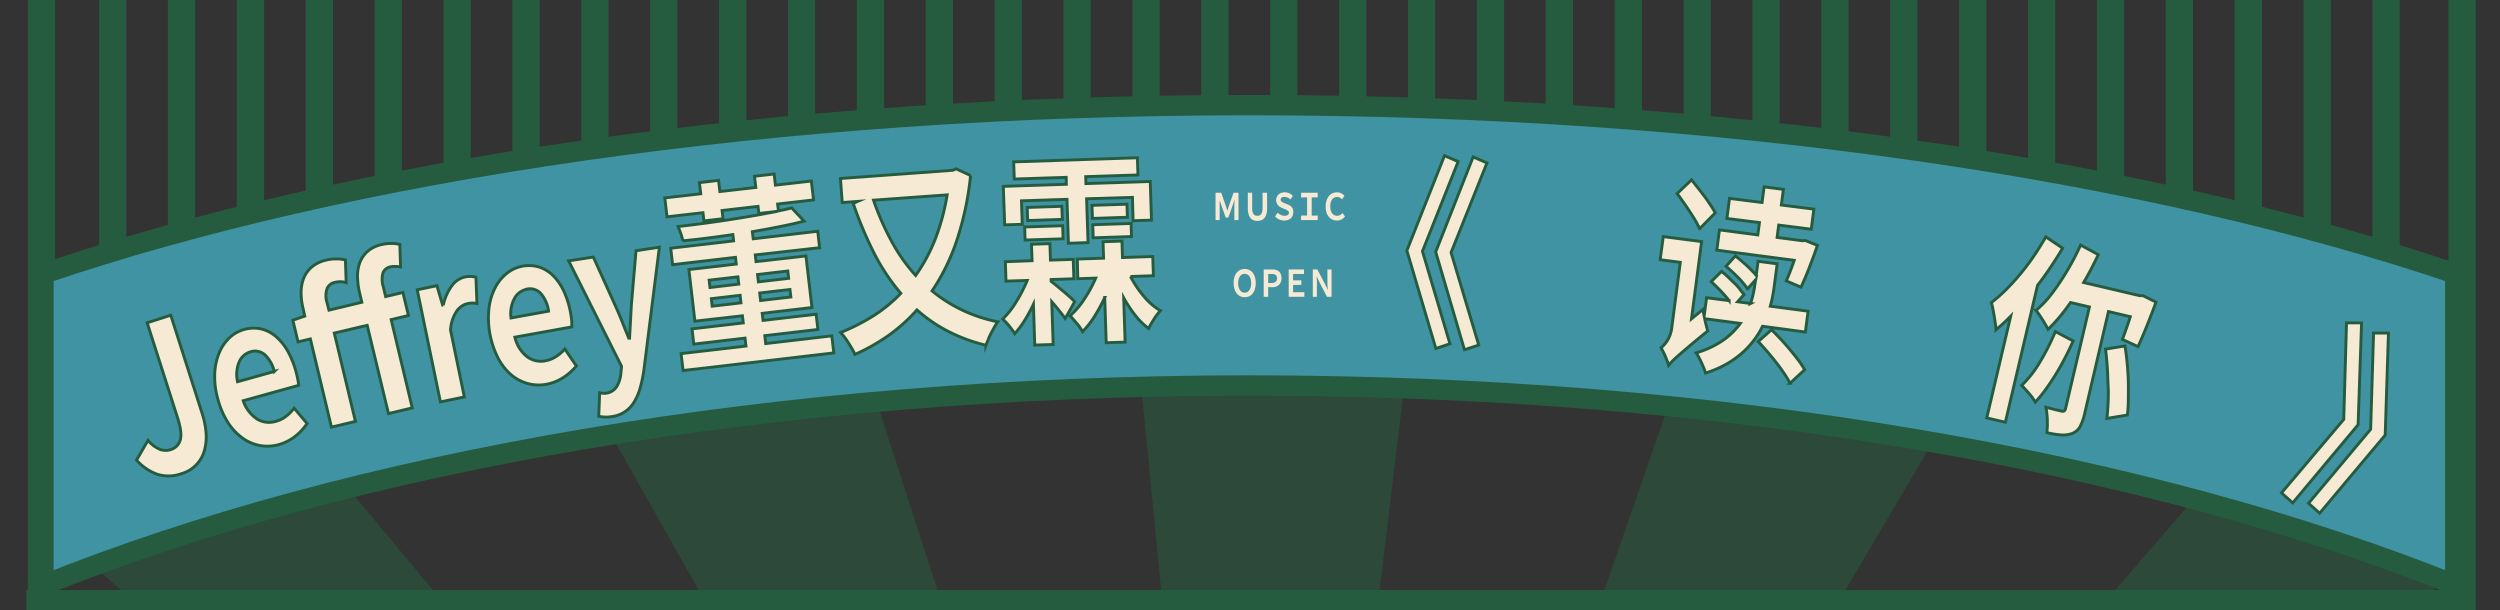 <svg id="图层_1" data-name="图层 1" xmlns="http://www.w3.org/2000/svg" xmlns:xlink="http://www.w3.org/1999/xlink" viewBox="0 0 608 148.39"><rect x="0" y="0" width="608" height="148.39" fill="#333333" stroke="none"/><defs><style>.cls-1{fill:none;}.cls-2{fill:#255c3f;}.cls-3{clip-path:url(#clip-path);}.cls-4,.cls-7{fill:#f6ead5;}.cls-5{opacity:0.53;}.cls-6{fill:#3f93a2;stroke-width:4.94px;}.cls-6,.cls-7{stroke:#255c3f;stroke-miterlimit:10;}.cls-7{stroke-width:0.71px;}</style><clipPath id="clip-path"><rect class="cls-1" x="9.58" width="589.21" height="146.42"/></clipPath></defs><rect class="cls-2" x="6.78" y="-774.83" width="6.63" height="1523.02"/><rect class="cls-2" x="595.47" y="-774.83" width="6.63" height="1523.02"/><g class="cls-3"><path class="cls-4" d="M98.37,53.2l12.92,4.39a46.36,46.36,0,0,0,8.45-4.53l4,4a46.76,46.76,0,0,1-4.84,3.13l5.69,1.91L122,67l-10.62-3.46c-1.17.42-2.39.8-3.66,1.17l2.89,1-.85,1.44H126.3v6H106.14L103.88,77h4.25V74.2h7.5V77h8.63V92.68H115.9l1.49-2.24V83.2h-1.76V95h-7.5V83.2h-1.72v9.48h-7V84.46l-3.66,6.12-5.11-5,7.68-12.37H92.13v-6h9.94l.86-1.35c-2,.42-4.11.7-6.24.93L94,61.88c2.85-.42,5.51-.84,8-1.4l-6.51-2.15Z"/><path class="cls-4" d="M137.77,60.67h4.75v-7.1h6.87v7.1h4.25v6.58h-4.16l5,9.47-2.93,7-2.17-5.18V95h-6.87V81l-2.44,7.19-4.79-4.39,7.23-16.51h-4.75Zm17.58,0h4.34v-7.1h6.92v7.1h4.7v6.58h-4.57l7.37,16.51-5,4.39-2.48-7.51V95h-6.92V80.73l-2.44,7.42-5-4,7.33-16.93h-4.21Z"/><path class="cls-4" d="M194.26,54.51h11.39V95.06h-5.6l1.08-1.82V82.18H200l-.41,12.88h-5.06l0-2.8-4.25,3.31-2.71-3.73q-1.22,1.89-2.71,3.78l-4.43-2.85A35.92,35.92,0,0,0,184.14,87l-3.39-4.71,1.49-16.89H181V58.75h1.86l.4-4.8,6,.37-.5,4.43h5.15c0,10.41-.09,18.9-3.11,26.83l3.84,5.84.18-9.24h-.91V76.44h1l.09-4.43h-.68V66.27h.81l.1-5.46h-.91ZM188,65.38l-1.49,13.76.41.66a61.34,61.34,0,0,0,1.85-14.42Zm12.16,11.06h1V72h-.86Zm.49-15.63-.18,5.46h.68V60.81Zm10.76,34.25V92h1.54c4.11,0,5.37-5,5.37-9.1,0-4.43-1.89-8.91-3-11.57l3.34-16.76h-12V95.06Zm0-27.21V60.9h1.27Zm0,17.41V74.06c1,2.38,2.08,5.55,2.08,7.6,0,.56,0,3.6-2,3.6Z"/><path class="cls-4" d="M238.5,60.67h7.78v-7.1h7.27v7.1h9.31v6.48h-8.72A85.41,85.41,0,0,0,257,77.09l3.75-2.75,3.16,5.46-4.52,3.5a69.61,69.61,0,0,0,4.3,8.77l-6.29,3.36a93.92,93.92,0,0,1-5-11.53v7.75l-12.25,3.5V83l-1.31,1.59-1.63-3.32V95h-6.87V76.39l-1.22,2.38-4.25-5L235.38,53l5.83,2.06-4,7.88V76.62l8.05-9.47H238.5Zm10.31,11.71-1.95,2.38V85.35l5.34-2A94.8,94.8,0,0,1,248.81,72.38Z"/><path class="cls-4" d="M272.12,75c0-2.94,1.22-4.2,4.16-4.2s4.16,1.26,4.16,4.2-1.31,4.2-4.16,4.2S272.12,77.93,272.12,75Z"/><path class="cls-4" d="M291.28,56.93h12.39V53.57h8v3.36h12.43v5.28H291.28ZM299,95V81.15h17.31V92.91L314.79,95h8.72V75.51H291.87V95Zm-3.3-21h23.87V63.7H295.71Zm4.57,18.57h14.78V82.6H300.28ZM303,69.63V68h9.13v1.59ZM306,88.38V86.75h3.39v1.63Z"/><g class="cls-5"><path class="cls-2" d="M306.23,740.08c-4.72,0-9.52,0-14.25-.12l14.08-354.15h0v-.05h0l0-.31-.07.09v-.09l.08-.08h0l.14-.14-.07-.07-.06,0v-.05h0l0,0h0v0h0l0,0,.06,0V385l-.06,0h.06v0l-.07,0,0,0h0v0h0v0h.2l0,.05h0l0,0,.14.07h-.07l-.09,0,0,.06h0l0,0h.1l0,0h-.05l0,0h0l.08.11,0-.13h-.08l0,0,.06,0h0l0,0h0l0-.07h0v0l.06,0-.06,0h.06v0l0,0h.07l.07.09h-.05v0l.15.05.06.07-.2-.1v.06L653.74,656.67a594.24,594.24,0,0,1-63.3,30.21L306.74,385.8l0-.06v0l-.07-.07h0l-.23-.41,0,.19h0l0,.28.18,0,.16.23,63,351.68C348.78,739.25,327.41,740.08,306.23,740.08Zm-.13-354.66.09.31.13-.38-.09-.1Zm.38-.22,0,0,0,0Zm0,0h0Zm0,0Zm-.39-.12Zm0,0h0l0,0h0Zm0,0Zm.35,0Zm-.34-.1,0,0,0,0Zm-91.87,350c-25.76-2.92-51.4-7.12-76.23-12.47L305.54,386.15,65.27,702.76a644.38,644.38,0,0,1-67.4-26.34L305.69,385.74l-.06.23.14-.27.1,0-.26.34Zm232.58-7L306.89,386.15,521,710.8A746.36,746.36,0,0,1,446.81,727.87ZM-62.85,644.06a477.61,477.61,0,0,1-53-37.76l421-220.93.06.08.21-.07.17-.19-.15,0,.22-.11h0l.09-.07-.24.06h0l.29-.07.05-.06.08,0h0l.06,0v0h0l-.08.13h-.06l-.08,0h0l-.21.18.31-.12v0h0l0,.08-.26.12Zm772.53-23.23L307.24,385.45a.83.83,0,0,0,.12-.17l-.5,0-.17-.12h0l.66.13v0l-.51-.12h.21l.4.17.23.05-.16,0L757.26,580A424.19,424.19,0,0,1,709.68,620.83Zm-869.71-57a329.08,329.08,0,0,1-34.51-46.35L304.34,385.39l-522.82,82.85a246.84,246.84,0,0,1-12.76-50.89l536.3-32.14,0,.06-.4.06ZM795.49,535,308.11,385.39,823.43,486.58A294.08,294.08,0,0,1,795.49,535Zm44.85-98.84L307.93,385.33l-.79-.24.41,0,0-.12H845.93A238.58,238.58,0,0,1,840.34,436.12ZM307.18,385.54h0Zm-1.2-.3v0l0,0Zm0,0,0-.05v0Zm0-.1h0V385h0l0,.11.05,0Zm.3,0h0l.06,0h0Zm-.93,0-.43,0s0,0,0-.1h.79Zm1,0Zm0,0,0,0h.05Zm.19,0,0,0h-.08l-.05-.05h0v0h0v0l-.05,0,0,0,.09,0h0l-.1,0,0,0v0h0v0h-.12l-.11,0h0l.11-.05h0l0,0v0h0v-.1l0,.05.06-.06-.09-.21v-.2h0l0,.13,0-.09-.18,0L271.32,30.54c11.56-.49,23.31-.73,34.91-.73,14.25,0,28.67.37,42.85,1.11L306.63,384l.27-.32,119.64-345a759.89,759.89,0,0,1,75.21,15.18L306.91,383.68,572.67,76.06a616.72,616.72,0,0,1,65.07,28.63L306.66,384.39l.24-.7-.3.5-.1.33,0,.11-.1,0,.11,0h0v.08l0-.08h.12l-.15.11v0l.07,0,0,0h0l0,0h0v0h0l0,.05,0,0,.08,0h0l-.07,0,.05,0,0,0v0l.11,0h.47l-.31.05.08,0-.1,0-.24,0h-.06Zm0-.05,0,0h0l0,0Zm0,0h0Zm0,0,.06,0h-.05Zm0,0h0l0,0h0Zm0,0h0Zm0,0,0,0h0Zm0-.09h0Zm.08,0h0Zm0,0h0Zm-.19-.06h0Zm.13-.59,0,.08.05-.07Zm-.12.84,0,0Zm-.15,0h0l0,0Zm0,0h0Zm-.08,0h0Zm-.17,0h0l-.05,0h-.1l-.13-.06.14,0h-.19l-.24-.12.38.05-.05-.05-.46-.14a.1.1,0,0,0,0,.05L-128.35,174.33A455.42,455.42,0,0,1-77.6,135.28l383,249.11-.11-.07.07,0,0,0,.06.05.4.18,0,.09-.36-.21.38.27h-.05l.07.06H306v0h0l0,.07h0l-.07,0v0h0Zm0-.05h0Zm.05-.05h0l0,0h0Zm0,0,0,0Zm-1,.09.3,0,.13,0Zm1.74,0,0,0h0Zm0,0,0,0h-.08l.11,0,.15-.15.44-.05a.84.84,0,0,0-.14-.19L695.74,139.12a445.77,445.77,0,0,1,49.86,39.56L307.48,384.54l.68-.08,478.2-161.8a308.35,308.35,0,0,1,30.73,47.58L308.52,384.41,837,320.28a240.7,240.7,0,0,1,8.58,51.13L307.16,384.8l.67-.23-.89.22h-.09Zm-1.65-.08-537.76-18.56A242.39,242.39,0,0,1-223,315.09L304.31,384.5-201.95,265.2a313.14,313.14,0,0,1,31.82-47.26L304.6,384.53l.5.07a.43.43,0,0,1,0,.07l-.2,0,.19.06S305,384.72,305,384.73Zm.92,0h0Zm0,0h0Zm.75-.13.13-.07,0,0Zm-.64-.09-.14-.27.16.19Zm1.12-.16Zm-1.48-.12L-18.81,101.43a624,624,0,0,1,65.72-28L305.6,383.88l.1.32Zm-.17-.66L118.24,52a762,762,0,0,1,75.52-14.43Z"/></g><polyline class="cls-2" points="30.71 0 30.71 69.63 24.09 69.63 24.09 0"/><polyline class="cls-2" points="47.47 0 47.47 69.63 40.84 69.63 40.84 0"/><polyline class="cls-2" points="64.22 0 64.22 69.63 57.59 69.63 57.59 0"/><polyline class="cls-2" points="80.98 0 80.98 69.63 74.35 69.63 74.35 0"/><polyline class="cls-2" points="97.73 0 97.73 69.63 91.1 69.63 91.1 0"/><polyline class="cls-2" points="114.48 0 114.48 69.63 107.86 69.63 107.86 0"/><polyline class="cls-2" points="131.24 0 131.24 69.63 124.61 69.63 124.61 0"/><polyline class="cls-2" points="147.99 0 147.99 69.63 141.37 69.63 141.37 0"/><polyline class="cls-2" points="164.75 0 164.75 69.63 158.12 69.63 158.12 0"/><polyline class="cls-2" points="181.5 0 181.5 69.63 174.88 69.63 174.88 0"/><polyline class="cls-2" points="198.25 0 198.25 69.63 191.63 69.63 191.63 0"/><polyline class="cls-2" points="215.01 0 215.01 69.63 208.38 69.63 208.38 0"/><polyline class="cls-2" points="231.76 0 231.76 69.63 225.14 69.63 225.14 0"/><polyline class="cls-2" points="248.52 0 248.52 69.63 241.89 69.63 241.89 0"/><polyline class="cls-2" points="265.27 0 265.27 69.63 258.65 69.63 258.65 0"/><polyline class="cls-2" points="282.03 0 282.03 69.63 275.4 69.63 275.4 0"/><polyline class="cls-2" points="298.78 0 298.78 69.63 292.15 69.63 292.15 0"/><polyline class="cls-2" points="315.54 0 315.54 69.63 308.91 69.63 308.91 0"/><polyline class="cls-2" points="332.29 0 332.29 69.63 325.66 69.63 325.66 0"/><polyline class="cls-2" points="349.04 0 349.04 69.63 342.42 69.63 342.42 0"/><polyline class="cls-2" points="365.8 0 365.8 69.63 359.17 69.63 359.17 0"/><polyline class="cls-2" points="382.55 0 382.55 69.63 375.93 69.63 375.93 0"/><polyline class="cls-2" points="399.31 0 399.31 69.63 392.68 69.63 392.68 0"/><polyline class="cls-2" points="416.06 0 416.06 69.63 409.43 69.63 409.43 0"/><polyline class="cls-2" points="432.81 0 432.81 69.63 426.19 69.63 426.19 0"/><polyline class="cls-2" points="449.57 0 449.57 69.63 442.94 69.63 442.94 0"/><polyline class="cls-2" points="466.32 0 466.32 69.63 459.7 69.63 459.7 0"/><polyline class="cls-2" points="483.08 0 483.08 69.63 476.45 69.63 476.45 0"/><polyline class="cls-2" points="499.83 0 499.83 69.63 493.21 69.63 493.21 0"/><polyline class="cls-2" points="516.59 0 516.59 69.63 509.96 69.63 509.96 0"/><polyline class="cls-2" points="533.34 0 533.34 69.63 526.71 69.63 526.71 0"/><polyline class="cls-2" points="550.1 0 550.1 69.63 543.47 69.63 543.47 0"/><polyline class="cls-2" points="566.85 0 566.85 69.63 560.22 69.63 560.22 0"/><polyline class="cls-2" points="583.6 0 583.6 69.63 576.98 69.63 576.98 0"/><path class="cls-6" d="M597.12,66.56V142.3c-74.51-30-178.38-48.55-293.27-48.55S85.07,112.34,10.57,142.3V66.57c74.5-25.3,178.38-41,293.28-41S522.61,41.27,597.12,66.56Z"/><path class="cls-7" d="M49.11,100.39a20.2,20.2,0,0,1,1,4.81,12.15,12.15,0,0,1-.39,4.32,8.07,8.07,0,0,1-5.62,5.69,9.29,9.29,0,0,1-5.79.15,12.27,12.27,0,0,1-5.1-3.46L36,107.09a7.45,7.45,0,0,0,2.83,2.17,3.9,3.9,0,0,0,2.6.11A3.39,3.39,0,0,0,43.84,107c.34-1.15.13-2.94-.65-5.38L35.79,78.5l5.74-1.84Z"/><path class="cls-7" d="M74.68,103a13.48,13.48,0,0,1-3,3.2,11.55,11.55,0,0,1-3.84,1.92,10.32,10.32,0,0,1-4.55.24A10.48,10.48,0,0,1,59,106.55a13.8,13.8,0,0,1-3.54-3.76A20,20,0,0,1,53,97.12,19.65,19.65,0,0,1,52.22,91a14.71,14.71,0,0,1,1.05-5.09,10.81,10.81,0,0,1,2.49-3.72A8.65,8.65,0,0,1,63.54,80a8.77,8.77,0,0,1,3.62,1.89A13.24,13.24,0,0,1,70,85.44a21.88,21.88,0,0,1,2,5c.18.64.32,1.26.43,1.86a9.15,9.15,0,0,1,.19,1.42L59.15,97.46a8.6,8.6,0,0,0,3.38,4.46,5.63,5.63,0,0,0,4.57.55,7,7,0,0,0,2.43-1.2,10,10,0,0,0,2-2ZM60.9,85.57a4.27,4.27,0,0,0-2.69,2.35,7.88,7.88,0,0,0-.44,4.92l8.94-2.5a8.32,8.32,0,0,0-2.23-4A3.57,3.57,0,0,0,60.9,85.57Z"/><path class="cls-7" d="M81.3,81l5.14,21.48-5.83,1.39L75.48,82.43l-3,.71-1.26-5.27,2.9-1L73.7,75a16.1,16.1,0,0,1-.47-4,9.4,9.4,0,0,1,.68-3.46,7,7,0,0,1,2-2.67,8.18,8.18,0,0,1,3.42-1.61,9.92,9.92,0,0,1,2.6-.29A12.15,12.15,0,0,1,84,63.2l.19,5.53a5.69,5.69,0,0,0-1.33-.22,6,6,0,0,0-1.52.19,2.52,2.52,0,0,0-1.81,1.53,5.37,5.37,0,0,0,0,3.36L80,75.43l8-1.92-.52-2.17a18.72,18.72,0,0,1-.53-4.07,9.24,9.24,0,0,1,.59-3.49,6.87,6.87,0,0,1,1.89-2.67,7.74,7.74,0,0,1,3.34-1.62,9.55,9.55,0,0,1,2.47-.28,9.41,9.41,0,0,1,2,.23l.18,5.48a9.52,9.52,0,0,0-1.3-.12,4.26,4.26,0,0,0-1.21.11,2.38,2.38,0,0,0-1.77,1.47,6.09,6.09,0,0,0,.09,3.43l.56,2.32,4.2-1,1.34,5.6-4.2,1,5.13,21.47-5.78,1.38L89.3,79.12Z"/><path class="cls-7" d="M113.61,73.86a4.48,4.48,0,0,0-2.51,1.76,9.1,9.1,0,0,0-1.53,4.66l3.36,16.26-5.82,1.2-5.64-27.26,4.79-1,1.39,4.74.16,0a12,12,0,0,1,2.07-4.69A5.38,5.38,0,0,1,113,67.38a5.62,5.62,0,0,1,1.55-.14,7.53,7.53,0,0,1,1.2.18l.24,6.4a5.41,5.41,0,0,0-1.17-.12A6.49,6.49,0,0,0,113.61,73.86Z"/><path class="cls-7" d="M140.17,89a13.61,13.61,0,0,1-3.3,2.9,11.43,11.43,0,0,1-4,1.56,10.26,10.26,0,0,1-4.55-.19,10.61,10.61,0,0,1-4.06-2.17A13.72,13.72,0,0,1,121.09,87a21.59,21.59,0,0,1-2.17-12.06,15,15,0,0,1,1.52-5,10.73,10.73,0,0,1,2.83-3.47,8.61,8.61,0,0,1,8-1.47,8.77,8.77,0,0,1,3.42,2.21,13.58,13.58,0,0,1,2.54,3.84,21.86,21.86,0,0,1,1.55,5.13c.12.65.2,1.28.26,1.89a9.65,9.65,0,0,1,0,1.44L125.22,82a8.52,8.52,0,0,0,2.95,4.74,5.6,5.6,0,0,0,4.5,1,7.15,7.15,0,0,0,2.53-1,10,10,0,0,0,2.17-1.86Zm-12.1-18.63a4.3,4.3,0,0,0-2.89,2.09,7.81,7.81,0,0,0-.9,4.87l9.13-1.66a8.29,8.29,0,0,0-1.84-4.24A3.6,3.6,0,0,0,128.07,70.32Z"/><path class="cls-7" d="M156.64,89.65a33.49,33.49,0,0,1-.92,4.59,13.91,13.91,0,0,1-1.48,3.5,7.37,7.37,0,0,1-5.45,3.58,8.53,8.53,0,0,1-1.74.11,11.8,11.8,0,0,1-1.44-.18l.23-5.72.78.11A3.61,3.61,0,0,0,150,94a7.46,7.46,0,0,0,1-3.22l.16-1.69L138.3,63.44l6-.92,5.53,12.23c.54,1.2,1.06,2.42,1.55,3.67s1,2.52,1.53,3.81l.2,0,.43-8,1.14-13.25,5.68-.87Z"/><path class="cls-7" d="M202.29,81.68l.49,4.15-36.65,4.28L165.64,86l15.78-1.84-.23-1.93-12.46,1.46-.43-3.71,12.46-1.45-.2-1.73L169,78.11l-1.46-12.55,11.52-1.34-.19-1.63-15.29,1.78-.46-4,15.29-1.79-.18-1.53c-2.07.31-4.12.59-6.17.85s-4,.48-6,.67a11.81,11.81,0,0,0-.49-1.76c-.25-.69-.47-1.26-.65-1.71q3.07-.36,6.3-.78c2.15-.29,4.27-.59,6.35-.92s4.1-.66,6.06-1,3.75-.69,5.41-1l-4.49.52-.2-1.73-8.74,1,.23,2-4.65.54-.23-2-8.74,1-.54-4.6,8.74-1-.32-2.71,4.65-.55.32,2.72,8.74-1-.32-2.72,4.78-.55.31,2.71,8.74-1,.54,4.59-8.74,1,.19,1.68,1.72-.37c.54-.11,1-.23,1.52-.35l3,3.2q-2.75.72-5.93,1.34c-2.13.42-4.34.83-6.65,1.23l.21,1.73,15.69-1.84.46,4L183.68,62l.19,1.63L196,62.25l1.47,12.54-12.1,1.41.2,1.73,12.91-1.51.43,3.71L186,81.63l.22,1.93ZM172.67,69.92l7-.82-.21-1.77-7,.81Zm.53,4.55,7-.82L180,71.82l-7,.82Zm11.24-5.92,7.36-.86-.21-1.78-7.36.86Zm.53,4.54,7.36-.86-.21-1.83-7.36.86Z"/><path class="cls-7" d="M242.67,78.26a10.21,10.21,0,0,0-.79,1.21c-.28.48-.54,1-.81,1.5s-.5,1-.72,1.57-.41,1-.57,1.42a41.11,41.11,0,0,1-9.17-3.37A36,36,0,0,1,223,75.37a40.53,40.53,0,0,1-7,6.27,47.92,47.92,0,0,1-8.1,4.56,9,9,0,0,0-.62-1.27c-.29-.5-.59-1-.91-1.5s-.65-1-1-1.45a9,9,0,0,0-.94-1.11,49.54,49.54,0,0,0,7.89-4,34.88,34.88,0,0,0,6.76-5.53,50,50,0,0,1-6.48-9.74,93.31,93.31,0,0,1-5.1-12.14l1.11-.48-3.78.28-.43-5.85,27.34-2,.79-.35,3.51,1.63a73.28,73.28,0,0,1-3.37,15.83,50.62,50.62,0,0,1-6,12.24A36.2,36.2,0,0,0,242.67,78.26ZM212.44,48.68a64.39,64.39,0,0,0,4.39,10A42.66,42.66,0,0,0,222.69,67a41.71,41.71,0,0,0,4.71-8.72,53.53,53.53,0,0,0,2.95-10.89Z"/><path class="cls-7" d="M259.06,77.46c-.37-.52-.85-1.14-1.43-1.87s-1.2-1.46-1.84-2.2l.34,10.39-4.48.14L251.33,74A40.09,40.09,0,0,1,249.15,78a22.74,22.74,0,0,1-2.36,3.14,17.71,17.71,0,0,0-1.37-1.87,13.05,13.05,0,0,0-1.56-1.67,21.45,21.45,0,0,0,3.25-4.13,36.51,36.51,0,0,0,2.72-5.27l-5.17.17-.16-4.72L251,63.4l-.14-4,4.48-.14.13,4,5.54-.18.15,4.72-5.53.18v.45c.39.29.87.67,1.45,1.15L258.78,71c.58.48,1.1.94,1.58,1.37a14,14,0,0,1,1,1Zm5.2-29.12L264.61,59l-4.77.16-.35-10.68-11.07.36.19,5.71-4.27.14L244,45.32l15.34-.5-.05-1.69-12.62.41-.14-4.17,30.08-1,.14,4.18-12.7.41.05,1.69,15.64-.51.3,9.39-4.47.15L275.41,48Zm-5.82,6.56.1,3.18-9.24.3-.1-3.18Zm-.2-4.72.11,3.18-8.43.27-.1-3.18Zm21.11,29.7a16.16,16.16,0,0,1-3.24-3.18,31.12,31.12,0,0,1-2.83-4.28l.35,10.78-4.6.15-.36-11A40.32,40.32,0,0,1,266.15,77a21.48,21.48,0,0,1-2.87,3.65c-.18-.3-.38-.61-.63-1s-.5-.69-.78-1-.57-.69-.85-1a9,9,0,0,0-.8-.82,20.35,20.35,0,0,0,3.43-4,32.16,32.16,0,0,0,2.82-5.19l-4.35.14L262,63l6.39-.21-.13-4,4.6-.16.13,4,7.36-.24.16,4.67-5.58.18a26.8,26.8,0,0,0,3.28,4.87,15.48,15.48,0,0,0,4,3.45,9.82,9.82,0,0,0-.76.9,11.16,11.16,0,0,0-.78,1.12c-.25.39-.48.77-.72,1.16A10.55,10.55,0,0,0,279.35,79.88Zm-5.27-30.22.1,3.18-8.5.28-.11-3.18Zm1,4.69.1,3.18-9.32.31-.1-3.18Z"/><path class="cls-7" d="M352.63,83.61l-3.43,1.14-7.05-23.81,9.15-23.08,3.32,1.44-8.68,21.81Zm7,.31-3.47,1.14-7-23.8,9.11-23.09,3.36,1.45-8.73,21.8Z"/><path class="cls-7" d="M428.65,79.35a20.27,20.27,0,0,1-2.09,3.39,21.75,21.75,0,0,1-2.91,3.13,22.89,22.89,0,0,1-3.87,2.72,25.91,25.91,0,0,1-5,2.13,11.8,11.8,0,0,0-.4-1.18c-.18-.44-.37-.89-.58-1.35s-.44-.9-.65-1.32a10.49,10.49,0,0,0-.65-1.06,22.46,22.46,0,0,0,6.61-3.09,17.87,17.87,0,0,0,4.15-4.07l-8.68-1.14c.11.58.24,1.13.38,1.65s.26,1,.38,1.31q-2.76,2.25-4.49,3.7c-1.15,1-2.06,1.75-2.73,2.35s-1.17,1.06-1.5,1.41a8.39,8.39,0,0,0-.8.92,7.41,7.41,0,0,0-.34-1c-.15-.39-.31-.78-.48-1.19s-.34-.79-.53-1.15-.36-.66-.51-.92a7.47,7.47,0,0,0,1.54-1.77,7.59,7.59,0,0,0,1.09-3.25l2.06-15.77-4.89-.64.74-5.62,9.33,1.22-2.46,18.78,2.8-2.29c.07.54.16,1.09.28,1.64l.59-4.48,5.49.71a30.82,30.82,0,0,0-2.09-2.4c-.78-.82-1.54-1.56-2.27-2.23l2.5-2.48c.47.36,1,.79,1.5,1.27s1,1,1.53,1.48,1,1,1.38,1.51.78,1,1.06,1.37l-1.55,1.75,3.15.42a22.29,22.29,0,0,0,.72-2.67c.17-.84.3-1.66.4-2.45L427,68l-2,2.25a12.15,12.15,0,0,0-1-1.33c-.41-.49-.84-1-1.31-1.45s-1-1-1.48-1.43l-1.43-1.29,2.26-2.51c.42.32.86.68,1.33,1.08s.93.8,1.37,1.2.86.83,1.27,1.25A12.73,12.73,0,0,1,427.11,67l.45-3.45,4.65.61-.7,5.32c-.1.79-.23,1.6-.38,2.44a26,26,0,0,1-.6,2.55l9.2,1.21-.66,5.07ZM411.38,43.74l1.53,1.93c.55.69,1.1,1.4,1.64,2.12s1,1.43,1.48,2.13.83,1.31,1.12,1.85l-3.8,3.86a20.59,20.59,0,0,0-1-1.93c-.43-.73-.89-1.47-1.4-2.24s-1-1.53-1.55-2.29-1-1.44-1.53-2.08ZM442,59.68q-.94,2.73-2,5.45t-2,4.7l-3.58-1.52q.93-2.09,1.93-5l-18.82-2.47.64-4.93,9.33,1.22.4-3-7.92-1,.64-4.88,7.91,1,.5-3.8,4.69.61-.5,3.8,7.91,1-.63,4.88-7.92-1-.39,3,6.17.81.71-.06ZM430.84,80.19c.7.69,1.44,1.45,2.21,2.27s1.52,1.67,2.25,2.55,1.42,1.74,2.05,2.57a20.68,20.68,0,0,1,1.54,2.34l-3.55,3.29a26,26,0,0,0-1.4-2.34c-.58-.88-1.23-1.76-1.93-2.66s-1.44-1.79-2.2-2.69-1.5-1.72-2.22-2.45Z"/><path class="cls-7" d="M501.63,60.36c-.93,1.55-1.89,3.08-2.91,4.6s-2.07,3-3.19,4.43l-7.83,33.3-4.52-1.06L489,76.9c-.62.63-1.23,1.22-1.81,1.77s-1.18,1-1.76,1.52c0-.38-.08-.86-.16-1.46s-.18-1.21-.28-1.83-.22-1.23-.33-1.81a12.14,12.14,0,0,0-.36-1.49,37,37,0,0,0,3.51-3.09q1.77-1.76,3.49-3.82t3.31-4.39c1.06-1.53,2-3.1,2.94-4.69Zm2.56,22.56c-.66,1.48-1.35,2.93-2.09,4.34s-1.5,2.75-2.28,4-1.6,2.48-2.42,3.6a34.07,34.07,0,0,1-2.4,2.93c-.19-.28-.41-.61-.67-1s-.56-.73-.87-1.09l-.95-1.07c-.31-.34-.58-.65-.83-.91a26.3,26.3,0,0,0,4.43-5.67,54.84,54.84,0,0,0,3.75-7.42Zm-.27,22.51a6.64,6.64,0,0,1-2.7.34,21.44,21.44,0,0,1-3.4-.55c0-.43.07-.92.09-1.46s0-1.08,0-1.63-.07-1.1-.12-1.64-.13-1-.22-1.46c.83.23,1.62.44,2.34.61l1.53.36c.48.11.78-.11.91-.66l5.8-24.69-4.6-1.08c-.89,1.29-1.8,2.49-2.72,3.58a40,40,0,0,1-2.75,2.95c-.15-.3-.34-.66-.58-1.08s-.49-.84-.77-1.28-.55-.86-.83-1.26-.53-.76-.74-1a24.51,24.51,0,0,0,3-3A45.21,45.21,0,0,0,501,68.6q1.38-2.05,2.66-4.35T506,59.59l4.3,2.34c-.55,1.17-1.12,2.31-1.7,3.43s-1.21,2.24-1.86,3.35l13.64,3.2.8,0,3.15,1.56c-.33.94-.69,1.92-1.08,2.91s-.77,2-1.15,2.93-.75,1.85-1.12,2.7-.7,1.61-1,2.29l-3.81-1.76c.27-.72.58-1.56.92-2.52s.68-2,1-3l-5.31-1.25L507,100.54a12.15,12.15,0,0,1-1.16,3.25A3.61,3.61,0,0,1,503.92,105.43Zm12.87-21.29c.23,1.39.41,2.83.55,4.32s.23,3,.27,4.46,0,2.9,0,4.27-.11,2.62-.23,3.75l-5,.82c.14-1.09.24-2.33.31-3.73s.08-2.84,0-4.33-.09-3-.2-4.49-.25-2.94-.43-4.31Z"/><path class="cls-7" d="M573.49,103.3l-15.9,19-2.73-2.42L570,102l.67-23.47h3.66Zm6.59,2.51-15.94,19-2.7-2.41,15.1-18L577.25,81h3.62Z"/></g><path class="cls-4" d="M296.62,48.55c0,.16,0,.33,0,.52s0,.38,0,.58l0,.58c0,.19,0,.37,0,.53v2.76h-1V46.87H297L298.09,50c.06.2.13.41.2.62l.2.65h0l.2-.65.21-.62L300,46.87h1.2v6.65h-1V50.76c0-.16,0-.34,0-.53l0-.58c0-.2,0-.39.05-.58s0-.36,0-.52h0l-.53,1.59-1,2.78h-.62l-1-2.78-.53-1.59Z"/><path class="cls-4" d="M308.17,50.54A5.26,5.26,0,0,1,308,52a2.55,2.55,0,0,1-.48,1,1.82,1.82,0,0,1-.74.55,2.76,2.76,0,0,1-1,.17,2.59,2.59,0,0,1-.95-.17,1.79,1.79,0,0,1-.73-.55,2.69,2.69,0,0,1-.47-1,5.7,5.7,0,0,1-.16-1.41V46.87h1.06v3.79a3.52,3.52,0,0,0,.09.87,1.54,1.54,0,0,0,.27.56,1,1,0,0,0,.39.31,1.35,1.35,0,0,0,.5.09,1.44,1.44,0,0,0,.51-.09,1,1,0,0,0,.4-.31,1.72,1.72,0,0,0,.27-.56,3.47,3.47,0,0,0,.1-.87V46.87h1.08Z"/><path class="cls-4" d="M314.52,51.65a2.09,2.09,0,0,1-.15.79,1.69,1.69,0,0,1-.43.62,2,2,0,0,1-.69.42,2.59,2.59,0,0,1-.91.15,3.12,3.12,0,0,1-1.24-.25,3.22,3.22,0,0,1-1-.73l.63-.93a2.11,2.11,0,0,0,.36.31,2,2,0,0,0,.42.24,2.69,2.69,0,0,0,.45.16,1.72,1.72,0,0,0,.44.06,1.68,1.68,0,0,0,.4-.05,1.15,1.15,0,0,0,.34-.13.63.63,0,0,0,.23-.23.54.54,0,0,0,.09-.31.7.7,0,0,0-.08-.33.83.83,0,0,0-.22-.24,2.18,2.18,0,0,0-.34-.2l-.4-.17-.78-.33a3.37,3.37,0,0,1-.45-.25,1.84,1.84,0,0,1-.41-.38,2,2,0,0,1-.3-.52,1.74,1.74,0,0,1-.12-.67,1.83,1.83,0,0,1,.58-1.37,1.87,1.87,0,0,1,.65-.4,2.26,2.26,0,0,1,.83-.14,2.69,2.69,0,0,1,1.09.22,2.77,2.77,0,0,1,.91.65l-.57.87a2.63,2.63,0,0,0-.67-.45,1.93,1.93,0,0,0-.77-.16,2.09,2.09,0,0,0-.36,0,.91.91,0,0,0-.3.13.8.8,0,0,0-.22.23.62.62,0,0,0-.08.31.53.53,0,0,0,.09.3,1.05,1.05,0,0,0,.24.23,2.17,2.17,0,0,0,.34.19l.4.16.77.32a2.42,2.42,0,0,1,.5.27,1.85,1.85,0,0,1,.4.39,1.51,1.51,0,0,1,.27.52A2,2,0,0,1,314.52,51.65Z"/><path class="cls-4" d="M320.47,52.42v1.1h-4.05v-1.1h1.47V48h-1.47V46.87h4.05V48H319v4.44Z"/><path class="cls-4" d="M327.1,52.66a3.08,3.08,0,0,1-.87.73,2.32,2.32,0,0,1-1.08.24,2.66,2.66,0,0,1-1.09-.22,2.37,2.37,0,0,1-.87-.65,3,3,0,0,1-.58-1.06,4.68,4.68,0,0,1-.21-1.46,4.74,4.74,0,0,1,.21-1.47,3.41,3.41,0,0,1,.57-1.09,2.64,2.64,0,0,1,.88-.68,2.72,2.72,0,0,1,1.11-.23,2,2,0,0,1,.56.07,2.38,2.38,0,0,1,.49.19,1.62,1.62,0,0,1,.41.27,2.13,2.13,0,0,1,.34.33l-.59.85a2.18,2.18,0,0,0-.54-.42,1.39,1.39,0,0,0-.65-.16,1.43,1.43,0,0,0-.69.16,1.5,1.5,0,0,0-.53.45,2.17,2.17,0,0,0-.33.72,3.94,3.94,0,0,0,0,1.93,2.18,2.18,0,0,0,.34.72,1.49,1.49,0,0,0,.53.44,1.41,1.41,0,0,0,.69.16,1.46,1.46,0,0,0,.73-.2,2.48,2.48,0,0,0,.59-.48Z"/><path class="cls-4" d="M305.39,68.82a5,5,0,0,1-.19,1.45,3,3,0,0,1-.54,1.09,2.33,2.33,0,0,1-.84.69,2.65,2.65,0,0,1-1.11.23,2.55,2.55,0,0,1-1.08-.23,2.48,2.48,0,0,1-.86-.69,3.38,3.38,0,0,1-.55-1.09,4.67,4.67,0,0,1-.2-1.45,4.88,4.88,0,0,1,.19-1.44,3.19,3.19,0,0,1,.56-1.07,2.28,2.28,0,0,1,.85-.66,2.45,2.45,0,0,1,1.09-.23,2.48,2.48,0,0,1,1.09.23,2.25,2.25,0,0,1,.84.66,3.18,3.18,0,0,1,.55,1.07A4.86,4.86,0,0,1,305.39,68.82Zm-4.27,0a3.5,3.5,0,0,0,.12,1,2.13,2.13,0,0,0,.32.73,1.49,1.49,0,0,0,.5.47,1.39,1.39,0,0,0,.65.16,1.35,1.35,0,0,0,.64-.16,1.49,1.49,0,0,0,.5-.47,2.34,2.34,0,0,0,.33-.73,4.2,4.2,0,0,0,0-1.91,2.46,2.46,0,0,0-.32-.71,1.52,1.52,0,0,0-.5-.45,1.42,1.42,0,0,0-.65-.16,1.46,1.46,0,0,0-.66.16,1.4,1.4,0,0,0-.49.45,2,2,0,0,0-.32.71A3.48,3.48,0,0,0,301.12,68.82Z"/><path class="cls-4" d="M308.42,69.82v2.36h-1.09V65.53h1.94a4.1,4.1,0,0,1,1,.1A1.87,1.87,0,0,1,311,66a1.55,1.55,0,0,1,.48.64,2.79,2.79,0,0,1,0,2,1.73,1.73,0,0,1-.49.68,2.09,2.09,0,0,1-.73.41,3,3,0,0,1-.92.13Zm0-1h.82c.89,0,1.33-.38,1.33-1.15a.89.89,0,0,0-.36-.82,1.89,1.89,0,0,0-1-.23h-.78Z"/><path class="cls-4" d="M317.22,71.07v1.11h-3.81V65.53h3.72v1.1h-2.65v1.55h2v1.11h-2v1.78Z"/><path class="cls-4" d="M320.19,67.17c0,.37.05.75.08,1.16s0,.8,0,1.19v2.66h-1V65.53h1.1L322.2,69l.73,1.52h0c0-.35-.08-.74-.1-1.15s0-.83,0-1.21V65.53h1v6.65h-1.11l-1.81-3.5-.72-1.51Z"/><line class="cls-6" x1="6.42" y1="145.95" x2="599.19" y2="145.95"/></svg>